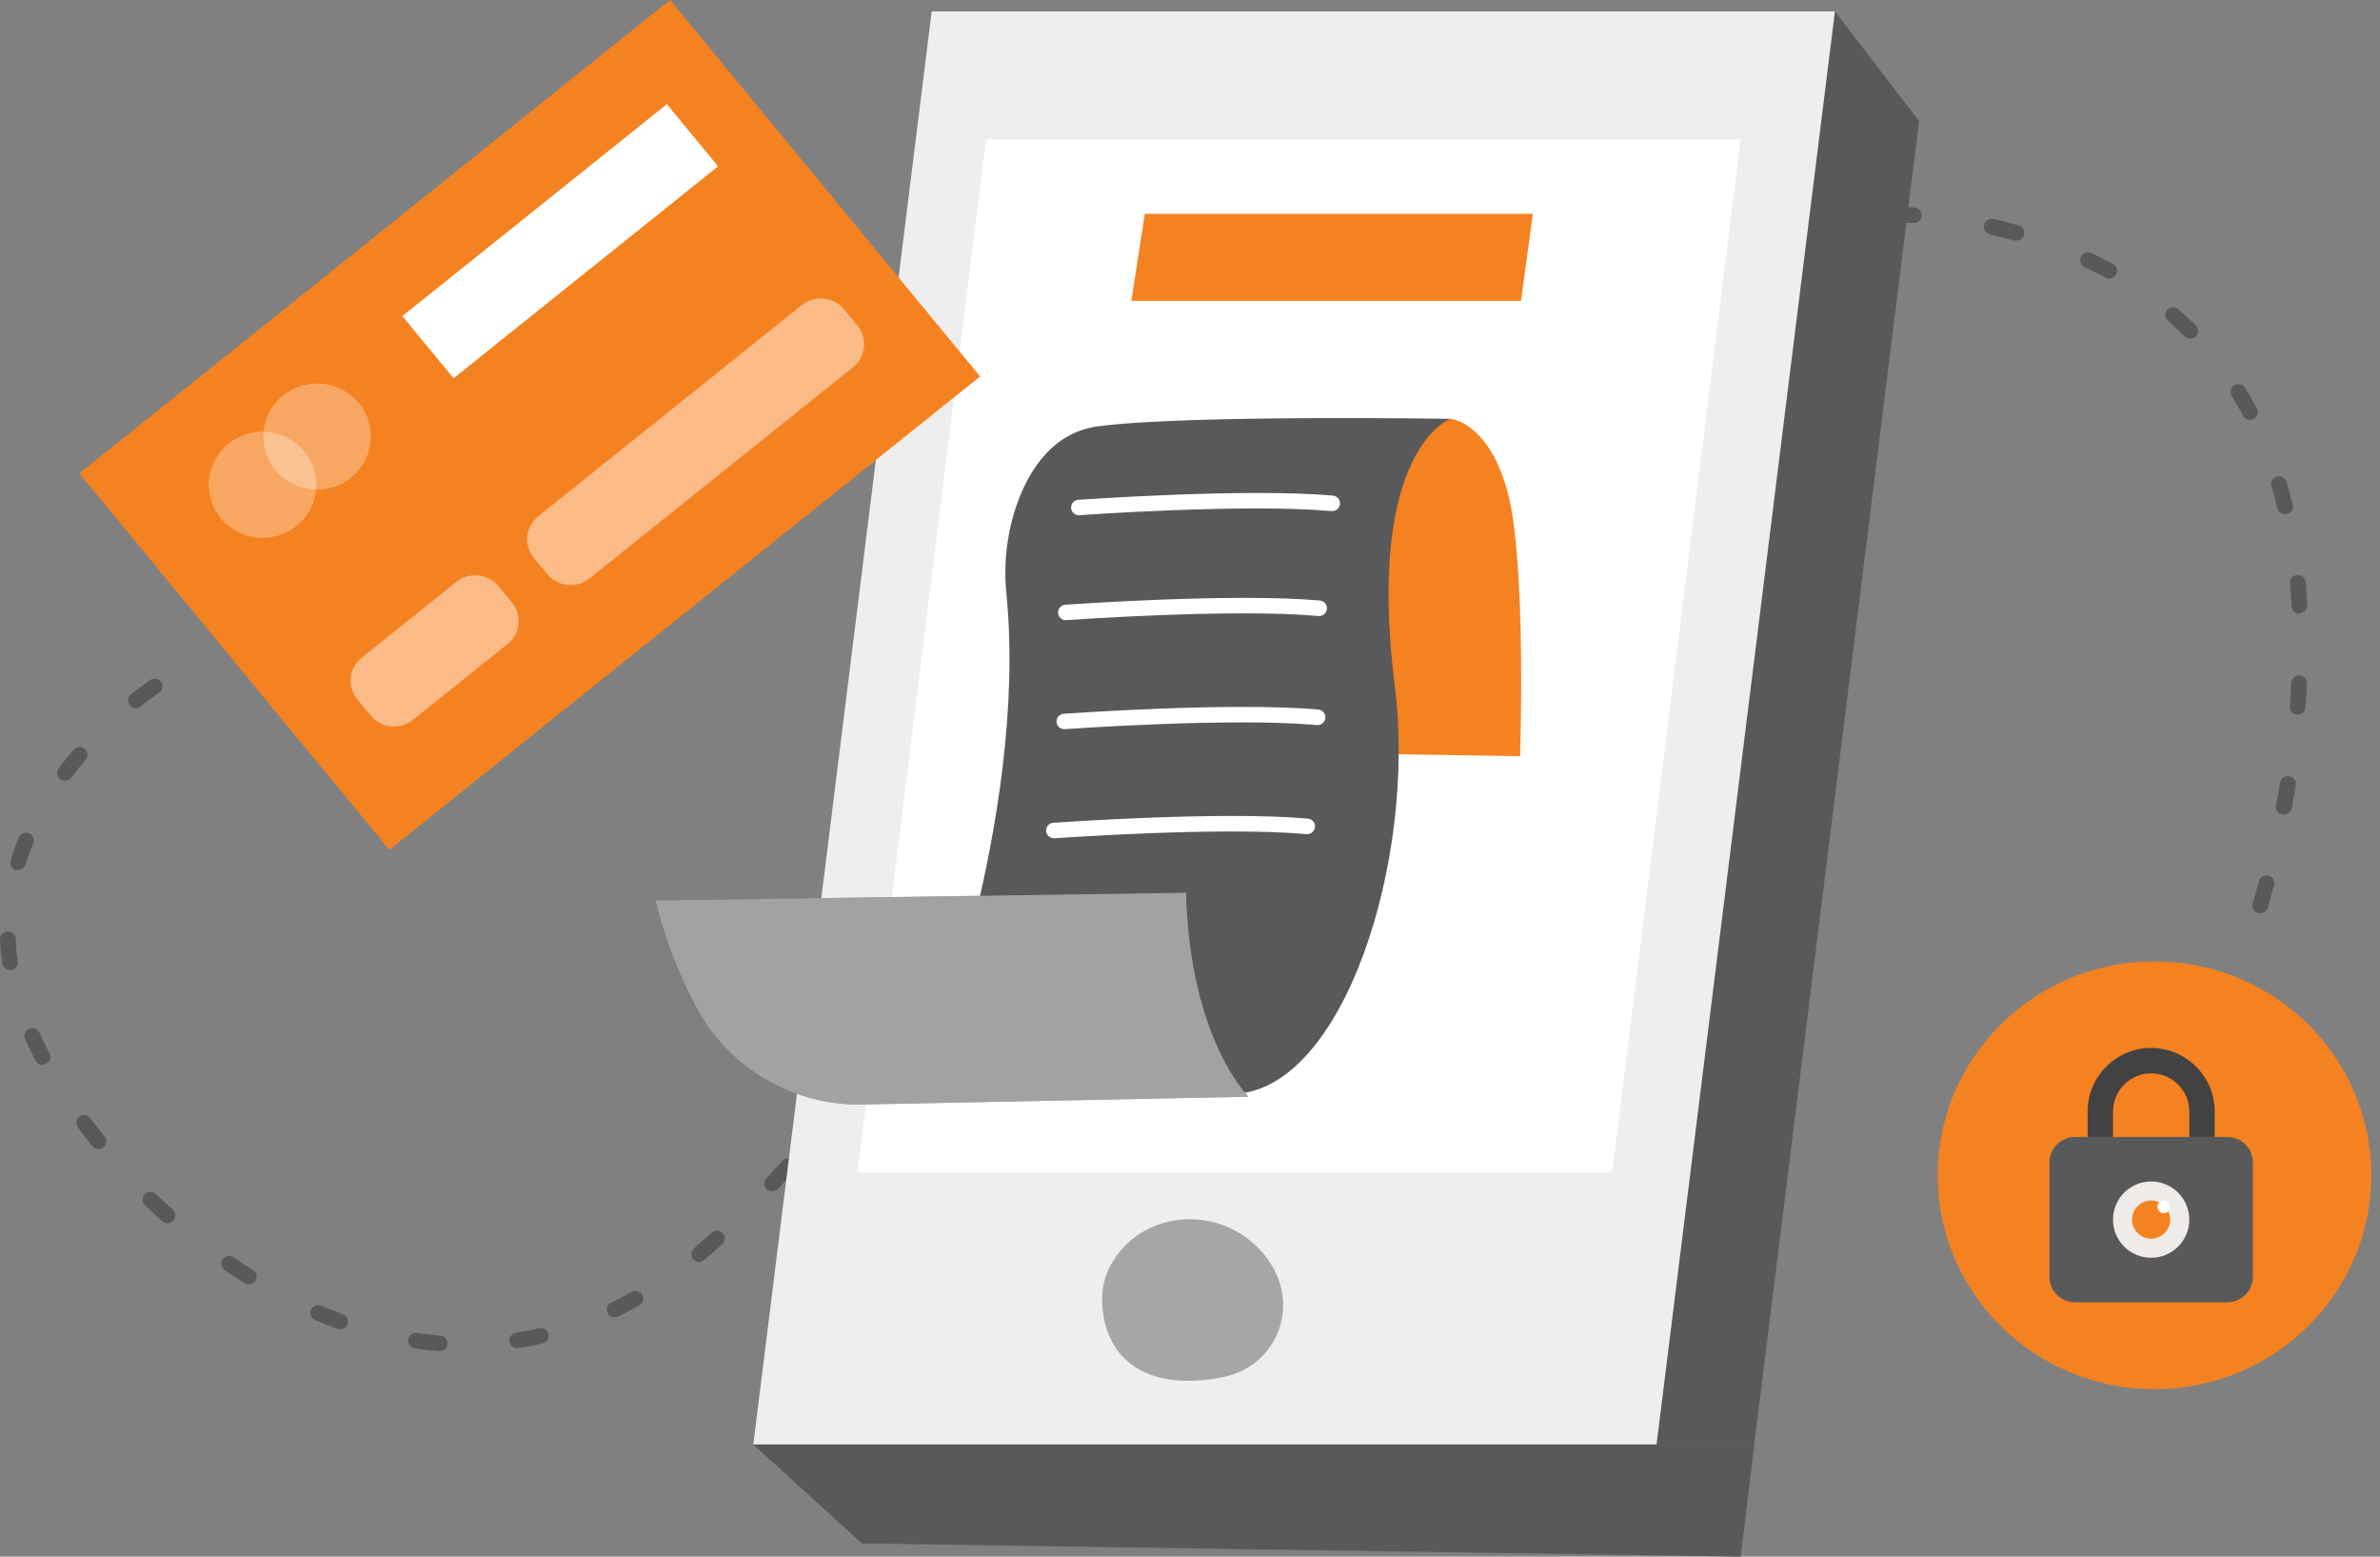 <svg width="156" height="102" viewBox="0 0 156 102" fill="none" xmlns="http://www.w3.org/2000/svg">
<rect x="0" y="0" width="156" height="102" fill="#808080" stroke="none"/>
<path d="M28.782 88.536H28.741C28.226 88.495 27.711 88.434 27.195 88.358C27.128 88.348 27.063 88.326 27.004 88.291C26.945 88.257 26.894 88.211 26.853 88.157C26.812 88.103 26.782 88.042 26.766 87.976C26.749 87.911 26.745 87.843 26.755 87.776C26.765 87.71 26.788 87.645 26.823 87.587C26.858 87.529 26.904 87.479 26.959 87.439C27.014 87.398 27.076 87.369 27.142 87.352C27.208 87.336 27.277 87.332 27.345 87.342C27.843 87.413 28.343 87.469 28.844 87.51C28.981 87.515 29.11 87.573 29.203 87.673C29.295 87.772 29.344 87.903 29.339 88.038C29.334 88.173 29.274 88.3 29.174 88.391C29.073 88.483 28.94 88.531 28.803 88.526L28.782 88.536ZM33.935 88.343C33.867 88.348 33.799 88.34 33.735 88.319C33.67 88.298 33.611 88.264 33.559 88.221C33.508 88.177 33.466 88.124 33.435 88.064C33.405 88.004 33.386 87.939 33.381 87.873C33.376 87.806 33.384 87.739 33.406 87.675C33.427 87.612 33.461 87.553 33.505 87.502C33.549 87.452 33.603 87.41 33.664 87.38C33.724 87.35 33.79 87.332 33.858 87.326C34.347 87.25 34.847 87.154 35.337 87.037C35.403 87.022 35.471 87.02 35.538 87.031C35.605 87.042 35.669 87.066 35.726 87.101C35.783 87.136 35.833 87.183 35.872 87.237C35.912 87.291 35.94 87.353 35.955 87.418C35.986 87.549 35.963 87.686 35.892 87.8C35.82 87.915 35.706 87.996 35.574 88.028C35.058 88.15 34.543 88.251 34.028 88.333L33.935 88.343ZM22.29 87.103C22.23 87.103 22.171 87.093 22.115 87.073C21.6 86.895 21.136 86.702 20.652 86.498C20.589 86.472 20.533 86.434 20.486 86.386C20.439 86.338 20.401 86.282 20.376 86.219C20.351 86.157 20.338 86.091 20.339 86.024C20.34 85.958 20.354 85.892 20.381 85.83C20.408 85.769 20.447 85.713 20.495 85.667C20.544 85.62 20.601 85.583 20.664 85.558C20.727 85.534 20.794 85.521 20.862 85.522C20.93 85.523 20.997 85.537 21.059 85.564C21.523 85.762 22.002 85.945 22.471 86.117C22.585 86.158 22.681 86.238 22.741 86.341C22.802 86.445 22.823 86.567 22.802 86.685C22.78 86.803 22.717 86.91 22.623 86.986C22.53 87.063 22.412 87.104 22.29 87.103ZM40.288 86.32C40.192 86.321 40.097 86.294 40.015 86.244C39.933 86.194 39.867 86.121 39.825 86.036C39.764 85.915 39.754 85.776 39.798 85.648C39.841 85.521 39.934 85.415 40.056 85.355C40.505 85.142 40.953 84.903 41.391 84.654C41.45 84.62 41.515 84.599 41.582 84.59C41.65 84.581 41.718 84.586 41.784 84.603C41.849 84.621 41.911 84.651 41.964 84.692C42.018 84.733 42.063 84.784 42.097 84.842C42.164 84.959 42.182 85.097 42.146 85.226C42.11 85.356 42.024 85.466 41.906 85.533C41.448 85.792 40.979 86.041 40.515 86.27C40.438 86.307 40.353 86.324 40.268 86.32H40.288ZM16.308 84.156C16.21 84.157 16.113 84.131 16.03 84.08C15.592 83.805 15.154 83.516 14.726 83.221C14.614 83.144 14.538 83.027 14.514 82.894C14.49 82.762 14.52 82.626 14.597 82.515C14.675 82.405 14.795 82.329 14.929 82.305C15.063 82.282 15.201 82.311 15.314 82.388C15.731 82.678 16.153 82.952 16.581 83.221C16.674 83.28 16.745 83.368 16.784 83.47C16.823 83.572 16.827 83.684 16.797 83.789C16.766 83.894 16.702 83.986 16.614 84.052C16.526 84.118 16.419 84.155 16.308 84.156ZM45.833 82.698C45.758 82.697 45.684 82.681 45.616 82.649C45.549 82.617 45.489 82.572 45.441 82.515C45.397 82.464 45.364 82.406 45.343 82.342C45.322 82.279 45.313 82.212 45.319 82.145C45.324 82.079 45.343 82.014 45.373 81.954C45.404 81.895 45.446 81.842 45.498 81.799L45.611 81.682C45.951 81.392 46.296 81.092 46.642 80.777C46.742 80.686 46.875 80.637 47.012 80.642C47.149 80.648 47.278 80.706 47.371 80.805C47.464 80.904 47.513 81.036 47.507 81.171C47.502 81.305 47.443 81.433 47.342 81.524C46.981 81.849 46.631 82.159 46.281 82.454L46.162 82.55C46.074 82.637 45.957 82.69 45.833 82.698ZM10.98 80.157C10.852 80.157 10.729 80.11 10.635 80.025C10.249 79.675 9.867 79.319 9.501 78.963C9.404 78.869 9.348 78.74 9.347 78.606C9.345 78.471 9.398 78.341 9.494 78.245C9.589 78.148 9.72 78.093 9.857 78.092C9.993 78.09 10.125 78.143 10.223 78.237C10.584 78.588 10.954 78.933 11.331 79.253C11.381 79.298 11.422 79.353 11.451 79.414C11.479 79.475 11.496 79.54 11.499 79.607C11.502 79.674 11.491 79.742 11.467 79.805C11.444 79.868 11.408 79.925 11.361 79.975C11.315 80.03 11.257 80.075 11.191 80.106C11.125 80.138 11.053 80.155 10.98 80.157ZM50.609 78.069C50.481 78.069 50.358 78.022 50.264 77.937C50.163 77.847 50.102 77.721 50.096 77.586C50.089 77.452 50.136 77.32 50.228 77.221C50.568 76.85 50.913 76.474 51.258 76.088C51.302 76.034 51.356 75.99 51.417 75.958C51.479 75.926 51.546 75.906 51.615 75.9C51.685 75.894 51.755 75.902 51.821 75.924C51.887 75.945 51.948 75.98 52 76.025C52.052 76.07 52.094 76.126 52.124 76.187C52.154 76.249 52.171 76.317 52.174 76.385C52.177 76.454 52.166 76.522 52.141 76.586C52.117 76.65 52.079 76.709 52.031 76.758C51.681 77.15 51.336 77.531 51.001 77.902C50.949 77.951 50.888 77.989 50.82 78.013C50.753 78.038 50.681 78.048 50.609 78.044V78.069ZM6.451 75.295C6.373 75.296 6.295 75.278 6.225 75.245C6.154 75.211 6.093 75.163 6.044 75.102C5.714 74.691 5.4 74.279 5.096 73.867C5.056 73.813 5.028 73.751 5.012 73.686C4.996 73.621 4.994 73.553 5.005 73.487C5.016 73.421 5.04 73.358 5.076 73.301C5.112 73.244 5.159 73.195 5.214 73.156C5.325 73.078 5.463 73.047 5.597 73.069C5.731 73.091 5.851 73.164 5.931 73.273C6.23 73.674 6.534 74.076 6.853 74.472C6.913 74.547 6.95 74.636 6.961 74.731C6.971 74.826 6.955 74.922 6.913 75.007C6.871 75.093 6.806 75.166 6.724 75.217C6.642 75.267 6.548 75.295 6.451 75.295ZM54.978 73.044C54.858 73.044 54.741 73.003 54.649 72.927C54.544 72.842 54.478 72.72 54.464 72.586C54.451 72.453 54.491 72.32 54.577 72.216C54.901 71.825 55.226 71.434 55.55 71.032C55.593 70.98 55.645 70.937 55.705 70.905C55.765 70.873 55.83 70.852 55.898 70.845C55.965 70.838 56.033 70.844 56.098 70.863C56.163 70.882 56.224 70.914 56.277 70.956C56.382 71.041 56.45 71.163 56.464 71.296C56.478 71.429 56.439 71.563 56.354 71.667L55.375 72.856C55.327 72.915 55.267 72.962 55.198 72.994C55.13 73.027 55.054 73.044 54.978 73.044ZM2.782 69.782C2.687 69.78 2.593 69.751 2.513 69.699C2.433 69.647 2.369 69.573 2.329 69.488C2.082 69.015 1.85 68.543 1.644 68.085C1.616 68.024 1.601 67.959 1.6 67.892C1.598 67.825 1.61 67.759 1.634 67.696C1.659 67.634 1.695 67.577 1.742 67.529C1.789 67.48 1.845 67.442 1.906 67.415C1.968 67.388 2.035 67.373 2.103 67.371C2.17 67.37 2.238 67.381 2.301 67.405C2.364 67.429 2.422 67.465 2.471 67.511C2.52 67.558 2.559 67.613 2.587 67.674C2.788 68.111 3.009 68.568 3.246 69.02C3.277 69.08 3.296 69.145 3.301 69.212C3.307 69.279 3.299 69.346 3.278 69.41C3.257 69.474 3.223 69.532 3.179 69.583C3.134 69.634 3.08 69.676 3.019 69.706C2.946 69.743 2.865 69.762 2.782 69.762V69.782ZM59.152 67.867C59.056 67.867 58.962 67.84 58.88 67.79C58.799 67.739 58.733 67.668 58.691 67.583C58.648 67.498 58.631 67.402 58.641 67.308C58.65 67.214 58.686 67.124 58.745 67.049L59.693 65.845C59.733 65.787 59.783 65.738 59.843 65.701C59.902 65.664 59.969 65.639 60.038 65.628C60.108 65.617 60.178 65.62 60.247 65.638C60.315 65.655 60.379 65.685 60.434 65.728C60.49 65.77 60.536 65.823 60.57 65.884C60.605 65.945 60.626 66.012 60.632 66.081C60.639 66.15 60.632 66.219 60.61 66.285C60.589 66.351 60.553 66.412 60.507 66.465L59.559 67.669C59.509 67.727 59.447 67.772 59.376 67.803C59.306 67.834 59.229 67.849 59.152 67.847V67.867ZM0.654 63.548C0.529 63.549 0.408 63.506 0.313 63.425C0.219 63.345 0.157 63.233 0.139 63.111C0.067 62.603 0.021 62.059 0 61.541C0 61.406 0.054 61.277 0.151 61.182C0.248 61.087 0.379 61.033 0.515 61.033C0.652 61.033 0.783 61.087 0.88 61.182C0.976 61.277 1.031 61.406 1.031 61.541C1.048 62.031 1.091 62.519 1.159 63.005C1.169 63.071 1.165 63.139 1.148 63.203C1.13 63.268 1.1 63.329 1.059 63.383C1.018 63.436 0.966 63.481 0.908 63.514C0.849 63.548 0.784 63.57 0.716 63.579L0.654 63.548ZM63.248 62.629C63.152 62.629 63.057 62.603 62.975 62.553C62.892 62.504 62.826 62.432 62.783 62.346C62.74 62.261 62.722 62.166 62.732 62.071C62.741 61.976 62.777 61.886 62.836 61.81L63.779 60.601C63.864 60.501 63.985 60.436 64.117 60.422C64.249 60.407 64.381 60.443 64.487 60.522C64.593 60.601 64.663 60.718 64.684 60.847C64.705 60.976 64.674 61.108 64.598 61.216L63.645 62.41C63.598 62.47 63.538 62.519 63.469 62.553C63.401 62.588 63.325 62.606 63.248 62.608V62.629ZM148.148 59.834C148.1 59.839 148.052 59.839 148.004 59.834C147.939 59.815 147.878 59.784 147.825 59.742C147.773 59.701 147.729 59.649 147.696 59.591C147.664 59.532 147.643 59.468 147.636 59.401C147.628 59.335 147.634 59.268 147.653 59.204C147.782 58.757 147.921 58.269 148.06 57.746C148.077 57.681 148.107 57.62 148.148 57.567C148.188 57.513 148.239 57.468 148.298 57.434C148.356 57.4 148.421 57.378 148.488 57.369C148.555 57.359 148.623 57.363 148.689 57.38C148.755 57.397 148.816 57.427 148.871 57.468C148.925 57.508 148.97 57.559 149.004 57.617C149.038 57.675 149.06 57.74 149.069 57.806C149.077 57.873 149.073 57.94 149.055 58.005C148.916 58.513 148.777 59.021 148.643 59.483C148.609 59.586 148.542 59.675 148.453 59.739C148.365 59.802 148.257 59.835 148.148 59.834ZM67.319 57.385C67.205 57.385 67.094 57.347 67.005 57.278C66.897 57.196 66.827 57.075 66.809 56.942C66.792 56.808 66.829 56.674 66.912 56.567L67.855 55.358C67.939 55.251 68.063 55.181 68.199 55.164C68.335 55.147 68.473 55.184 68.581 55.266C68.69 55.349 68.761 55.471 68.778 55.606C68.796 55.74 68.758 55.876 68.674 55.983L67.726 57.187C67.677 57.242 67.615 57.287 67.547 57.316C67.478 57.346 67.404 57.361 67.329 57.36L67.319 57.385ZM1.19 57.024C1.141 57.032 1.09 57.032 1.041 57.024C0.91 56.984 0.801 56.895 0.737 56.776C0.674 56.657 0.661 56.518 0.701 56.389C0.85 55.881 1.031 55.398 1.216 54.911C1.238 54.845 1.274 54.784 1.321 54.733C1.368 54.681 1.425 54.64 1.489 54.611C1.553 54.582 1.622 54.566 1.693 54.564C1.763 54.563 1.833 54.575 1.898 54.602C1.963 54.628 2.022 54.666 2.072 54.716C2.121 54.765 2.16 54.824 2.185 54.889C2.21 54.953 2.222 55.023 2.219 55.092C2.217 55.161 2.2 55.229 2.169 55.292C1.984 55.754 1.814 56.221 1.654 56.684C1.617 56.774 1.554 56.851 1.474 56.907C1.394 56.962 1.299 56.995 1.201 56.999L1.19 57.024ZM149.694 53.376C149.661 53.382 149.628 53.382 149.596 53.376C149.462 53.352 149.344 53.276 149.267 53.165C149.189 53.055 149.16 52.919 149.184 52.787C149.276 52.279 149.364 51.801 149.452 51.293C149.463 51.226 149.487 51.163 149.523 51.105C149.56 51.048 149.607 50.998 149.663 50.958C149.718 50.919 149.781 50.891 149.848 50.876C149.915 50.86 149.984 50.858 150.052 50.869C150.12 50.88 150.184 50.904 150.243 50.94C150.301 50.975 150.351 51.022 150.391 51.077C150.431 51.132 150.46 51.194 150.475 51.26C150.491 51.326 150.493 51.394 150.482 51.461C150.395 51.969 150.307 52.477 150.214 52.985C150.187 53.1 150.12 53.201 150.025 53.273C149.93 53.344 149.813 53.381 149.694 53.376ZM71.441 52.142C71.344 52.142 71.249 52.116 71.166 52.065C71.084 52.015 71.018 51.942 70.975 51.856C70.933 51.77 70.915 51.674 70.926 51.579C70.936 51.484 70.974 51.394 71.034 51.319L71.998 50.119C72.039 50.065 72.091 50.019 72.151 49.985C72.21 49.951 72.276 49.929 72.345 49.92C72.413 49.912 72.483 49.917 72.549 49.936C72.616 49.954 72.678 49.986 72.732 50.028C72.785 50.071 72.83 50.123 72.863 50.183C72.896 50.243 72.916 50.309 72.922 50.377C72.929 50.444 72.921 50.513 72.901 50.578C72.88 50.643 72.846 50.703 72.801 50.755L71.843 51.949C71.796 52.007 71.737 52.055 71.669 52.088C71.601 52.121 71.527 52.14 71.451 52.142H71.441ZM4.256 51.156C4.146 51.155 4.04 51.119 3.952 51.054C3.843 50.974 3.771 50.855 3.751 50.723C3.731 50.591 3.764 50.456 3.844 50.348C4.153 49.937 4.483 49.525 4.823 49.124C4.911 49.02 5.037 48.956 5.173 48.945C5.31 48.933 5.445 48.976 5.549 49.063C5.654 49.15 5.719 49.274 5.731 49.408C5.742 49.542 5.699 49.676 5.611 49.779C5.281 50.16 4.967 50.556 4.673 50.948C4.625 51.012 4.563 51.065 4.49 51.101C4.418 51.137 4.337 51.156 4.256 51.156ZM75.645 46.985C75.527 46.984 75.412 46.942 75.321 46.868C75.216 46.782 75.15 46.66 75.136 46.527C75.123 46.394 75.163 46.26 75.249 46.156L76.233 44.978C76.275 44.925 76.327 44.882 76.386 44.849C76.445 44.816 76.51 44.796 76.577 44.788C76.644 44.78 76.713 44.785 76.778 44.804C76.843 44.822 76.904 44.852 76.957 44.894C77.01 44.935 77.054 44.986 77.087 45.045C77.12 45.103 77.141 45.167 77.149 45.233C77.157 45.3 77.152 45.367 77.133 45.431C77.115 45.495 77.084 45.555 77.042 45.608L76.063 46.781C76.014 46.845 75.951 46.897 75.879 46.932C75.806 46.967 75.726 46.985 75.645 46.985ZM150.601 46.832H150.559C150.424 46.822 150.297 46.759 150.209 46.657C150.12 46.555 150.075 46.422 150.085 46.288C150.127 45.78 150.157 45.272 150.188 44.764C150.188 44.695 150.202 44.627 150.23 44.564C150.257 44.5 150.298 44.443 150.348 44.396C150.399 44.348 150.459 44.311 150.524 44.287C150.59 44.263 150.66 44.253 150.729 44.256C150.865 44.264 150.992 44.325 151.083 44.424C151.174 44.524 151.221 44.656 151.214 44.79C151.188 45.298 151.152 45.806 151.111 46.314C151.112 46.381 151.1 46.448 151.075 46.51C151.05 46.573 151.013 46.63 150.965 46.678C150.918 46.726 150.861 46.765 150.799 46.791C150.736 46.818 150.669 46.831 150.601 46.832ZM8.904 46.4C8.797 46.401 8.692 46.368 8.605 46.308C8.518 46.247 8.451 46.161 8.416 46.062C8.38 45.962 8.377 45.855 8.406 45.753C8.435 45.652 8.496 45.562 8.579 45.496C9.347 44.886 9.841 44.561 9.862 44.546C9.976 44.474 10.114 44.45 10.246 44.478C10.379 44.506 10.494 44.584 10.569 44.695C10.643 44.806 10.67 44.942 10.644 45.073C10.618 45.204 10.54 45.319 10.429 45.394C10.429 45.394 9.95 45.709 9.228 46.283C9.134 46.36 9.016 46.402 8.893 46.4H8.904ZM79.974 41.924C79.876 41.923 79.78 41.895 79.698 41.842C79.615 41.789 79.55 41.714 79.51 41.626C79.469 41.538 79.455 41.441 79.469 41.345C79.482 41.249 79.523 41.159 79.587 41.086C79.922 40.7 80.262 40.313 80.618 39.932C80.661 39.879 80.716 39.835 80.777 39.803C80.838 39.77 80.906 39.751 80.975 39.745C81.044 39.739 81.114 39.747 81.18 39.768C81.246 39.79 81.307 39.824 81.359 39.87C81.412 39.915 81.454 39.97 81.484 40.032C81.514 40.094 81.531 40.161 81.534 40.23C81.537 40.298 81.526 40.367 81.501 40.431C81.476 40.495 81.439 40.553 81.391 40.603C81.051 40.984 80.71 41.365 80.36 41.751C80.311 41.807 80.25 41.851 80.181 41.881C80.113 41.911 80.038 41.925 79.963 41.924H79.974ZM150.724 40.227C150.593 40.227 150.466 40.178 150.37 40.089C150.275 40 150.217 39.879 150.209 39.749C150.178 39.241 150.142 38.733 150.096 38.225C150.083 38.09 150.126 37.956 150.214 37.852C150.302 37.749 150.428 37.684 150.565 37.671C150.701 37.659 150.837 37.701 150.942 37.788C151.048 37.874 151.114 37.999 151.126 38.134C151.173 38.642 151.214 39.15 151.24 39.658C151.24 39.788 151.19 39.912 151.1 40.007C151.01 40.101 150.886 40.158 150.755 40.166L150.724 40.227ZM84.462 37.001C84.332 37 84.206 36.951 84.111 36.864C84.012 36.772 83.953 36.645 83.948 36.511C83.944 36.376 83.993 36.246 84.085 36.147C84.436 35.771 84.791 35.4 85.147 35.034C85.243 34.948 85.369 34.9 85.499 34.901C85.629 34.902 85.754 34.951 85.849 35.04C85.944 35.128 86.001 35.248 86.009 35.376C86.018 35.505 85.977 35.631 85.894 35.73L84.864 36.838C84.81 36.895 84.745 36.94 84.671 36.968C84.598 36.996 84.519 37.007 84.441 37.001H84.462ZM149.792 33.693C149.674 33.696 149.559 33.66 149.465 33.59C149.371 33.519 149.305 33.42 149.276 33.307C149.158 32.799 149.029 32.326 148.885 31.859C148.866 31.795 148.86 31.728 148.867 31.661C148.875 31.595 148.895 31.531 148.928 31.472C148.96 31.414 149.004 31.362 149.057 31.32C149.11 31.279 149.17 31.247 149.235 31.229C149.366 31.191 149.506 31.205 149.626 31.269C149.745 31.333 149.835 31.441 149.874 31.569C150.018 32.077 150.157 32.56 150.281 33.068C150.297 33.133 150.3 33.201 150.29 33.267C150.279 33.333 150.256 33.397 150.22 33.454C150.185 33.511 150.138 33.56 150.083 33.6C150.028 33.639 149.966 33.667 149.9 33.683L149.792 33.693ZM89.135 32.265C89.033 32.265 88.934 32.235 88.849 32.178C88.765 32.122 88.699 32.043 88.66 31.95C88.622 31.857 88.612 31.755 88.632 31.656C88.653 31.558 88.702 31.467 88.774 31.396L89.892 30.329C89.94 30.282 89.997 30.244 90.06 30.218C90.123 30.192 90.19 30.179 90.258 30.179C90.326 30.179 90.394 30.192 90.457 30.218C90.519 30.244 90.576 30.282 90.624 30.329C90.72 30.425 90.774 30.553 90.774 30.688C90.774 30.822 90.72 30.951 90.624 31.046C90.253 31.391 89.887 31.747 89.516 32.103C89.465 32.157 89.403 32.2 89.334 32.228C89.264 32.256 89.189 32.269 89.115 32.265H89.135ZM94.066 27.784C93.962 27.784 93.859 27.752 93.773 27.694C93.688 27.635 93.622 27.552 93.585 27.455C93.548 27.359 93.542 27.253 93.567 27.153C93.592 27.053 93.648 26.963 93.726 26.895L94.911 25.879C95.016 25.792 95.152 25.75 95.289 25.762C95.426 25.773 95.552 25.838 95.64 25.942C95.728 26.046 95.771 26.18 95.759 26.315C95.747 26.45 95.681 26.574 95.576 26.661C95.184 26.981 94.793 27.311 94.401 27.642C94.305 27.733 94.178 27.784 94.046 27.784H94.066ZM147.478 27.515C147.384 27.514 147.293 27.488 147.213 27.44C147.133 27.391 147.068 27.322 147.025 27.24C146.788 26.798 146.54 26.361 146.278 25.94C146.207 25.824 146.187 25.686 146.219 25.556C146.252 25.425 146.336 25.313 146.453 25.244C146.57 25.174 146.71 25.154 146.842 25.186C146.974 25.218 147.088 25.301 147.159 25.416C147.432 25.853 147.674 26.311 147.937 26.768C147.979 26.846 147.999 26.933 147.997 27.021C147.995 27.109 147.969 27.195 147.923 27.27C147.876 27.345 147.811 27.407 147.733 27.45C147.655 27.493 147.567 27.515 147.478 27.515ZM99.301 23.663C99.22 23.664 99.14 23.645 99.067 23.609C98.995 23.573 98.932 23.52 98.884 23.455C98.844 23.401 98.814 23.34 98.798 23.276C98.781 23.211 98.778 23.143 98.788 23.077C98.798 23.011 98.822 22.948 98.856 22.89C98.891 22.833 98.938 22.783 98.992 22.744C99.415 22.439 99.837 22.144 100.26 21.85C100.315 21.811 100.378 21.784 100.444 21.77C100.51 21.755 100.578 21.753 100.645 21.765C100.712 21.777 100.776 21.801 100.833 21.837C100.89 21.873 100.939 21.919 100.978 21.974C101.017 22.029 101.045 22.09 101.06 22.156C101.074 22.221 101.076 22.288 101.064 22.354C101.052 22.42 101.028 22.483 100.991 22.539C100.955 22.596 100.908 22.645 100.852 22.683L99.605 23.562C99.512 23.631 99.397 23.667 99.281 23.663H99.301ZM143.562 22.19C143.494 22.19 143.427 22.176 143.364 22.15C143.301 22.124 143.244 22.086 143.196 22.038C142.853 21.699 142.487 21.36 142.099 21.021C141.996 20.932 141.934 20.807 141.925 20.673C141.917 20.538 141.962 20.406 142.052 20.305C142.143 20.204 142.27 20.142 142.406 20.134C142.542 20.125 142.676 20.17 142.779 20.259C143.171 20.6 143.557 20.96 143.928 21.331C144.024 21.427 144.078 21.555 144.078 21.689C144.078 21.824 144.024 21.953 143.928 22.048C143.877 22.096 143.816 22.134 143.75 22.159C143.683 22.183 143.612 22.194 143.542 22.19H143.562ZM104.918 20.036C104.827 20.036 104.737 20.013 104.659 19.968C104.58 19.924 104.515 19.859 104.469 19.782C104.402 19.666 104.383 19.528 104.418 19.398C104.453 19.269 104.538 19.159 104.655 19.091C105.108 18.831 105.562 18.583 106.015 18.339C106.074 18.305 106.14 18.284 106.207 18.275C106.275 18.267 106.344 18.272 106.409 18.289C106.475 18.307 106.537 18.337 106.591 18.378C106.645 18.42 106.69 18.471 106.724 18.529C106.757 18.588 106.779 18.652 106.788 18.719C106.796 18.785 106.792 18.853 106.774 18.918C106.756 18.983 106.725 19.044 106.683 19.097C106.641 19.15 106.59 19.195 106.53 19.228C106.082 19.467 105.639 19.736 105.196 19.97C105.096 20.027 104.98 20.051 104.866 20.036H104.918ZM138.245 18.247C138.158 18.247 138.072 18.225 137.997 18.181C137.564 17.948 137.111 17.719 136.647 17.505C136.586 17.477 136.531 17.436 136.486 17.387C136.44 17.337 136.405 17.279 136.382 17.216C136.36 17.153 136.35 17.087 136.353 17.02C136.357 16.953 136.373 16.887 136.403 16.827C136.432 16.767 136.473 16.713 136.523 16.668C136.573 16.623 136.632 16.588 136.696 16.566C136.76 16.544 136.827 16.534 136.895 16.537C136.963 16.541 137.029 16.557 137.09 16.586C137.57 16.809 138.039 17.048 138.492 17.292C138.593 17.346 138.673 17.431 138.719 17.535C138.765 17.639 138.775 17.755 138.746 17.865C138.718 17.975 138.653 18.072 138.562 18.141C138.471 18.21 138.36 18.248 138.245 18.247ZM110.91 17.119C110.79 17.12 110.674 17.078 110.581 17.003C110.488 16.928 110.425 16.823 110.403 16.707C110.38 16.591 110.399 16.47 110.457 16.366C110.515 16.263 110.608 16.182 110.719 16.139C111.204 15.946 111.688 15.763 112.178 15.59C112.305 15.549 112.444 15.558 112.564 15.616C112.685 15.673 112.778 15.775 112.824 15.9C112.869 16.024 112.864 16.161 112.809 16.282C112.753 16.402 112.653 16.497 112.528 16.545C112.054 16.713 111.58 16.891 111.106 17.084C111.031 17.114 110.95 17.126 110.869 17.119H110.91ZM132.061 15.748C132.012 15.752 131.962 15.752 131.912 15.748C131.428 15.605 130.933 15.473 130.444 15.361C130.307 15.33 130.189 15.246 130.115 15.128C130.041 15.01 130.017 14.869 130.049 14.734C130.082 14.599 130.167 14.482 130.286 14.409C130.405 14.337 130.549 14.313 130.686 14.345C131.201 14.467 131.716 14.599 132.232 14.746C132.368 14.765 132.492 14.837 132.575 14.946C132.658 15.054 132.694 15.191 132.675 15.326C132.656 15.46 132.583 15.582 132.473 15.664C132.363 15.746 132.224 15.782 132.087 15.763L132.061 15.748ZM117.232 15.184C117.112 15.186 116.995 15.148 116.901 15.074C116.807 15.001 116.742 14.898 116.717 14.782C116.703 14.716 116.702 14.648 116.714 14.582C116.727 14.516 116.753 14.453 116.79 14.397C116.827 14.341 116.876 14.292 116.932 14.255C116.989 14.217 117.052 14.191 117.119 14.178C117.634 14.076 118.149 13.979 118.665 13.903C118.801 13.882 118.941 13.916 119.052 13.996C119.164 14.077 119.239 14.198 119.26 14.332C119.281 14.467 119.247 14.605 119.165 14.715C119.084 14.825 118.961 14.898 118.824 14.919C118.309 14.995 117.83 15.087 117.33 15.189C117.297 15.191 117.265 15.19 117.232 15.184ZM125.44 14.614H125.404C124.889 14.584 124.374 14.564 123.889 14.559C123.753 14.559 123.622 14.505 123.525 14.41C123.428 14.314 123.374 14.185 123.374 14.05C123.374 13.916 123.428 13.787 123.525 13.691C123.622 13.596 123.753 13.542 123.889 13.542C124.405 13.542 124.92 13.568 125.461 13.598C125.598 13.602 125.727 13.66 125.821 13.758C125.915 13.856 125.965 13.987 125.961 14.122C125.957 14.256 125.898 14.384 125.799 14.476C125.699 14.569 125.567 14.618 125.43 14.614H125.44Z" fill="#58595B"/>
<path d="M114.986 94.653H55.787L67.479 0.749H120.272L125.786 7.928L114.986 94.653Z" fill="#58595B"/>
<path d="M108.581 94.653H49.377L61.069 0.749H120.272L108.581 94.653Z" fill="#EEEEEE"/>
<path d="M105.665 76.835H56.2L64.635 9.122H114.1L105.665 76.835Z" fill="white"/>
<path d="M88.981 47.274L103.274 47.442L102.996 49.621L88.981 49.383V47.274Z" fill="white"/>
<path d="M49.377 94.653L56.498 101.136L114.099 102L114.986 94.653H49.377Z" fill="#58595B"/>
<path d="M95.076 27.444C95.076 27.444 97.544 27.616 98.807 32.194C100.069 36.772 99.636 49.55 99.636 49.55L88.991 49.383C88.991 49.383 83.679 30.365 95.076 27.444Z" fill="#F58220"/>
<path d="M43.92 -7.06937e-06L5.2 31.018L25.522 55.685L64.243 24.667L43.92 -7.06937e-06Z" fill="#F58220"/>
<path d="M43.711 6.825L26.374 20.713L29.73 24.787L47.067 10.899L43.711 6.825Z" fill="white"/>
<path opacity="0.46" d="M29.907 38.131L23.709 43.096C22.865 43.772 22.737 44.995 23.422 45.827L24.296 46.887C24.981 47.719 26.221 47.846 27.065 47.17L33.264 42.204C34.107 41.529 34.236 40.306 33.55 39.474L32.676 38.413C31.991 37.581 30.751 37.455 29.907 38.131Z" fill="white"/>
<path opacity="0.46" d="M52.558 19.989L35.278 33.832C34.434 34.508 34.306 35.73 34.991 36.562L35.865 37.623C36.55 38.455 37.79 38.582 38.634 37.906L55.915 24.063C56.758 23.387 56.887 22.164 56.201 21.332L55.327 20.272C54.642 19.44 53.402 19.313 52.558 19.989Z" fill="white"/>
<path opacity="0.3" d="M17.21 35.243C19.156 35.243 20.734 33.687 20.734 31.767C20.734 29.848 19.156 28.292 17.21 28.292C15.263 28.292 13.685 29.848 13.685 31.767C13.685 33.687 15.263 35.243 17.21 35.243Z" fill="white"/>
<path opacity="0.3" d="M20.785 32.077C22.732 32.077 24.31 30.521 24.31 28.602C24.31 26.683 22.732 25.127 20.785 25.127C18.839 25.127 17.261 26.683 17.261 28.602C17.261 30.521 18.839 32.077 20.785 32.077Z" fill="white"/>
<path d="M95.076 27.444C95.076 27.444 89.475 29.43 91.428 44.993C92.861 56.394 88.022 71.49 80.87 71.672C73.719 71.855 60.528 71.235 60.528 71.235C60.528 71.235 67.396 53.706 65.974 38.987C65.756 36.926 66.005 34.844 66.706 32.89C67.54 30.65 69.091 28.317 71.977 27.936C77.738 27.164 95.076 27.444 95.076 27.444Z" fill="#58595B"/>
<path d="M56.565 72.374L81.839 71.865C81.839 71.865 77.985 68.096 77.743 58.498L42.978 59.006C43.574 61.482 44.49 63.873 45.703 66.119C46.754 68.047 48.324 69.652 50.24 70.756C52.157 71.86 54.346 72.419 56.565 72.374Z" fill="#58595B"/>
<path opacity="0.44" d="M56.565 72.374L81.839 71.865C81.839 71.865 77.985 68.096 77.743 58.498L42.978 59.006C43.574 61.482 44.49 63.873 45.703 66.119C46.754 68.047 48.324 69.652 50.24 70.756C52.157 71.86 54.346 72.419 56.565 72.374Z" fill="white"/>
<path d="M75.038 14.01L74.156 19.716H99.698L100.471 14.01H75.038Z" fill="#F58220"/>
<path opacity="0.48" d="M82.071 81.402C79.314 79.024 74.955 79.492 73.007 82.556C72.516 83.3 72.25 84.167 72.24 85.055C72.24 88.815 74.873 91.279 80.134 90.243C84.147 89.45 85.678 84.507 82.071 81.402Z" fill="#58595B"/>
<path d="M141.217 91.025C149.066 91.025 155.428 84.752 155.428 77.012C155.428 69.273 149.066 62.999 141.217 62.999C133.369 62.999 127.007 69.273 127.007 77.012C127.007 84.752 133.369 91.025 141.217 91.025Z" fill="#F58220"/>
<path d="M70.74 33.764C70.672 33.767 70.605 33.756 70.541 33.732C70.478 33.709 70.42 33.673 70.37 33.628C70.321 33.582 70.281 33.528 70.253 33.467C70.225 33.406 70.209 33.341 70.207 33.274C70.204 33.207 70.215 33.141 70.239 33.078C70.263 33.016 70.299 32.958 70.345 32.909C70.391 32.861 70.446 32.821 70.508 32.794C70.57 32.766 70.636 32.75 70.704 32.748C70.812 32.748 81.586 31.966 87.362 32.474C87.499 32.486 87.625 32.551 87.713 32.655C87.801 32.759 87.843 32.893 87.831 33.028C87.819 33.162 87.753 33.287 87.647 33.373C87.542 33.46 87.406 33.502 87.269 33.49C81.602 32.982 70.884 33.749 70.781 33.759L70.74 33.764Z" fill="white"/>
<path d="M69.885 40.639C69.817 40.641 69.75 40.63 69.686 40.607C69.623 40.583 69.565 40.548 69.515 40.502C69.415 40.41 69.356 40.283 69.351 40.148C69.347 40.014 69.396 39.882 69.49 39.784C69.583 39.685 69.712 39.627 69.849 39.622C69.957 39.622 80.731 38.84 86.507 39.348C86.644 39.36 86.77 39.425 86.858 39.529C86.946 39.633 86.988 39.767 86.976 39.902C86.964 40.037 86.897 40.161 86.792 40.248C86.687 40.334 86.551 40.376 86.414 40.364C80.746 39.856 70.034 40.628 69.926 40.633L69.885 40.639Z" fill="white"/>
<path d="M69.787 47.782C69.65 47.788 69.517 47.739 69.416 47.648C69.316 47.556 69.256 47.429 69.251 47.294C69.245 47.16 69.294 47.028 69.387 46.929C69.48 46.83 69.609 46.772 69.746 46.766C69.854 46.766 80.633 45.984 86.404 46.492C86.472 46.498 86.537 46.517 86.598 46.548C86.658 46.579 86.711 46.621 86.755 46.673C86.798 46.724 86.831 46.784 86.851 46.848C86.872 46.912 86.879 46.979 86.873 47.045C86.867 47.112 86.847 47.177 86.816 47.236C86.784 47.296 86.741 47.349 86.689 47.391C86.637 47.434 86.577 47.467 86.512 47.487C86.447 47.507 86.379 47.514 86.311 47.508C80.643 47 69.931 47.772 69.823 47.777L69.787 47.782Z" fill="white"/>
<path d="M69.102 54.926C69.034 54.928 68.966 54.917 68.903 54.894C68.84 54.871 68.781 54.835 68.732 54.79C68.682 54.744 68.642 54.689 68.614 54.629C68.586 54.568 68.571 54.502 68.568 54.435C68.566 54.369 68.577 54.302 68.6 54.24C68.624 54.177 68.66 54.12 68.706 54.071C68.752 54.022 68.808 53.983 68.87 53.955C68.931 53.928 68.998 53.912 69.065 53.91C69.174 53.91 79.948 53.127 85.724 53.64C85.791 53.646 85.857 53.666 85.918 53.697C85.978 53.728 86.031 53.77 86.075 53.822C86.118 53.873 86.151 53.932 86.171 53.996C86.192 54.06 86.199 54.127 86.193 54.194C86.187 54.261 86.167 54.326 86.136 54.385C86.104 54.444 86.061 54.497 86.009 54.54C85.957 54.583 85.897 54.615 85.832 54.635C85.767 54.655 85.699 54.663 85.631 54.657C79.963 54.148 69.251 54.921 69.143 54.926H69.102Z" fill="white"/>
<path d="M141 68.667C138.708 68.667 136.833 70.542 136.833 72.833V74.5H138.5V72.833C138.5 71.458 139.625 70.333 141 70.333C142.375 70.333 143.5 71.458 143.5 72.833V74.5H145.167V72.833C145.167 70.542 143.292 68.667 141 68.667Z" fill="#424242"/>
<path d="M146 85.333H136C135.083 85.333 134.333 84.583 134.333 83.667V76.167C134.333 75.25 135.083 74.5 136 74.5H146C146.917 74.5 147.667 75.25 147.667 76.167V83.667C147.667 84.583 146.917 85.333 146 85.333Z" fill="#58595B"/>
<path d="M138.5 79.917C138.5 80.58 138.763 81.216 139.232 81.684C139.701 82.153 140.337 82.417 141 82.417C141.663 82.417 142.299 82.153 142.768 81.684C143.237 81.216 143.5 80.58 143.5 79.917C143.5 79.254 143.237 78.618 142.768 78.149C142.299 77.68 141.663 77.417 141 77.417C140.337 77.417 139.701 77.68 139.232 78.149C138.763 78.618 138.5 79.254 138.5 79.917Z" fill="#EFEBE9"/>
<path d="M139.75 79.917C139.75 80.248 139.882 80.566 140.116 80.8C140.351 81.035 140.668 81.167 141 81.167C141.332 81.167 141.649 81.035 141.884 80.8C142.118 80.566 142.25 80.248 142.25 79.917C142.25 79.585 142.118 79.267 141.884 79.033C141.649 78.798 141.332 78.667 141 78.667C140.668 78.667 140.351 78.798 140.116 79.033C139.882 79.267 139.75 79.585 139.75 79.917Z" fill="#F58220"/>
<path d="M141.417 79.083C141.417 79.194 141.461 79.3 141.539 79.378C141.617 79.456 141.723 79.5 141.833 79.5C141.944 79.5 142.05 79.456 142.128 79.378C142.206 79.3 142.25 79.194 142.25 79.083C142.25 78.973 142.206 78.867 142.128 78.789C142.05 78.71 141.944 78.667 141.833 78.667C141.723 78.667 141.617 78.71 141.539 78.789C141.461 78.867 141.417 78.973 141.417 79.083Z" fill="white"/>
</svg>
